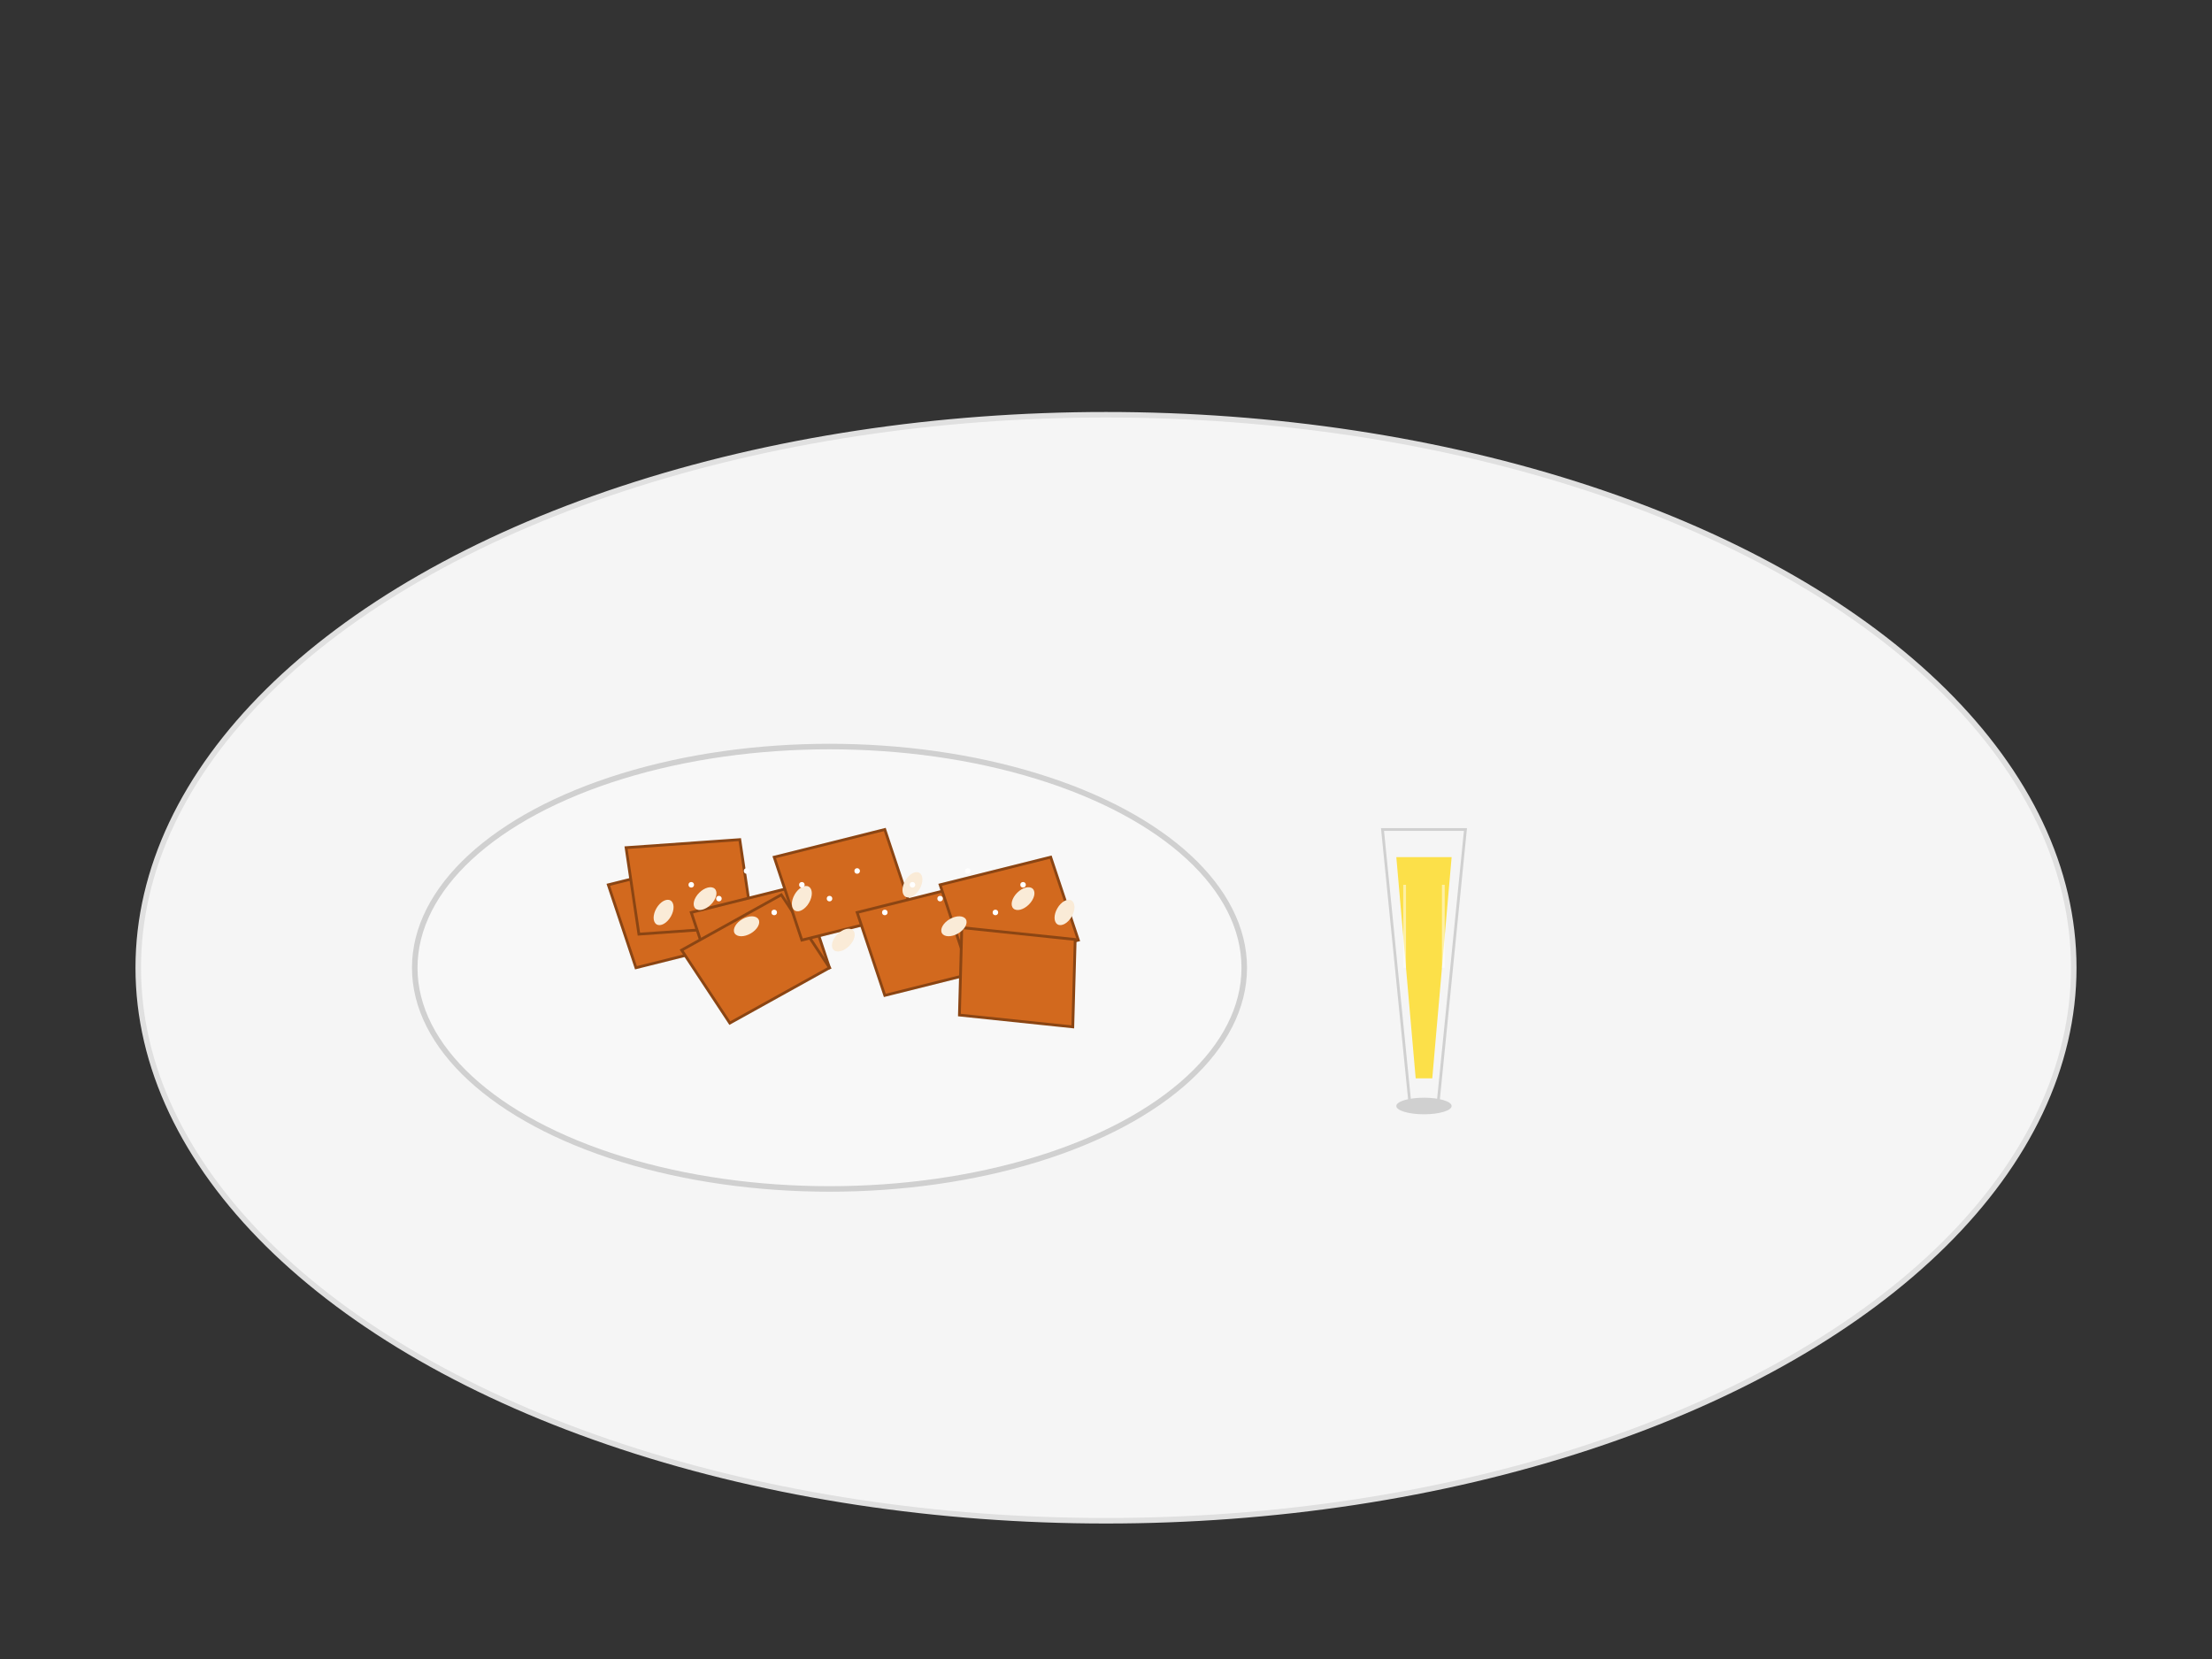 <svg xmlns="http://www.w3.org/2000/svg" viewBox="0 0 800 600" width="800" height="600">
  <rect x="0" y="0" width="800" height="600" fill="#333333" stroke="none"/>
  <!-- Sfondo del piatto -->
  <ellipse cx="400" cy="350" rx="350" ry="200" fill="#f5f5f5" stroke="#e0e0e0" stroke-width="2"/>
  
  <!-- Piattino per cantucci -->
  <ellipse cx="300" cy="350" rx="150" ry="80" fill="#f8f8f8" stroke="#d0d0d0" stroke-width="2"/>
  
  <!-- Cantucci -->
  <!-- Cantuccio 1 -->
  <path d="M220 320 L260 310 L270 340 L230 350 Z" fill="#D2691E" stroke="#8B4513" stroke-width="1"/>
  <path d="M220 320 L260 310 L270 340 L230 350 Z" fill="#D2691E" stroke="#8B4513" stroke-width="1" transform="rotate(10, 300, 350)"/>
  
  <!-- Cantuccio 2 -->
  <path d="M250 330 L290 320 L300 350 L260 360 Z" fill="#D2691E" stroke="#8B4513" stroke-width="1"/>
  <path d="M250 330 L290 320 L300 350 L260 360 Z" fill="#D2691E" stroke="#8B4513" stroke-width="1" transform="rotate(-15, 300, 350)"/>
  
  <!-- Cantuccio 3 -->
  <path d="M280 310 L320 300 L330 330 L290 340 Z" fill="#D2691E" stroke="#8B4513" stroke-width="1"/>
  
  <!-- Cantuccio 4 -->
  <path d="M310 330 L350 320 L360 350 L320 360 Z" fill="#D2691E" stroke="#8B4513" stroke-width="1"/>
  
  <!-- Cantuccio 5 -->
  <path d="M340 320 L380 310 L390 340 L350 350 Z" fill="#D2691E" stroke="#8B4513" stroke-width="1"/>
  <path d="M340 320 L380 310 L390 340 L350 350 Z" fill="#D2691E" stroke="#8B4513" stroke-width="1" transform="rotate(20, 300, 350)"/>
  
  <!-- Dettagli dei cantucci (mandorle) -->
  <ellipse cx="240" cy="330" rx="3" ry="5" fill="#FAEBD7" transform="rotate(30, 240, 330)"/>
  <ellipse cx="255" cy="325" rx="3" ry="5" fill="#FAEBD7" transform="rotate(45, 255, 325)"/>
  <ellipse cx="270" cy="335" rx="3" ry="5" fill="#FAEBD7" transform="rotate(60, 270, 335)"/>
  
  <ellipse cx="290" cy="325" rx="3" ry="5" fill="#FAEBD7" transform="rotate(30, 290, 325)"/>
  <ellipse cx="305" cy="340" rx="3" ry="5" fill="#FAEBD7" transform="rotate(45, 305, 340)"/>
  
  <ellipse cx="330" cy="320" rx="3" ry="5" fill="#FAEBD7" transform="rotate(30, 330, 320)"/>
  <ellipse cx="345" cy="335" rx="3" ry="5" fill="#FAEBD7" transform="rotate(60, 345, 335)"/>
  
  <ellipse cx="370" cy="325" rx="3" ry="5" fill="#FAEBD7" transform="rotate(45, 370, 325)"/>
  <ellipse cx="385" cy="330" rx="3" ry="5" fill="#FAEBD7" transform="rotate(30, 385, 330)"/>
  
  <!-- Bicchiere di Vin Santo -->
  <path d="M500 300 L530 300 L520 400 L510 400 Z" fill="none" stroke="#d0d0d0" stroke-width="1"/>
  <path d="M505 310 L525 310 L518 390 L512 390 Z" fill="#FFD700" opacity="0.7"/>
  
  <!-- Riflessi sul bicchiere -->
  <line x1="508" y1="320" x2="508" y2="350" stroke="#FFFFFF" stroke-width="1" opacity="0.5"/>
  <line x1="522" y1="320" x2="522" y2="350" stroke="#FFFFFF" stroke-width="1" opacity="0.5"/>
  
  <!-- Base del bicchiere -->
  <ellipse cx="515" cy="400" rx="10" ry="3" fill="#d0d0d0"/>
  
  <!-- Zucchero a velo sui cantucci -->
  <circle cx="250" cy="320" r="1" fill="#FFFFFF"/>
  <circle cx="260" cy="325" r="1" fill="#FFFFFF"/>
  <circle cx="270" cy="315" r="1" fill="#FFFFFF"/>
  <circle cx="280" cy="330" r="1" fill="#FFFFFF"/>
  <circle cx="290" cy="320" r="1" fill="#FFFFFF"/>
  <circle cx="300" cy="325" r="1" fill="#FFFFFF"/>
  <circle cx="310" cy="315" r="1" fill="#FFFFFF"/>
  <circle cx="320" cy="330" r="1" fill="#FFFFFF"/>
  <circle cx="330" cy="320" r="1" fill="#FFFFFF"/>
  <circle cx="340" cy="325" r="1" fill="#FFFFFF"/>
  <circle cx="350" cy="315" r="1" fill="#FFFFFF"/>
  <circle cx="360" cy="330" r="1" fill="#FFFFFF"/>
  <circle cx="370" cy="320" r="1" fill="#FFFFFF"/>
</svg>